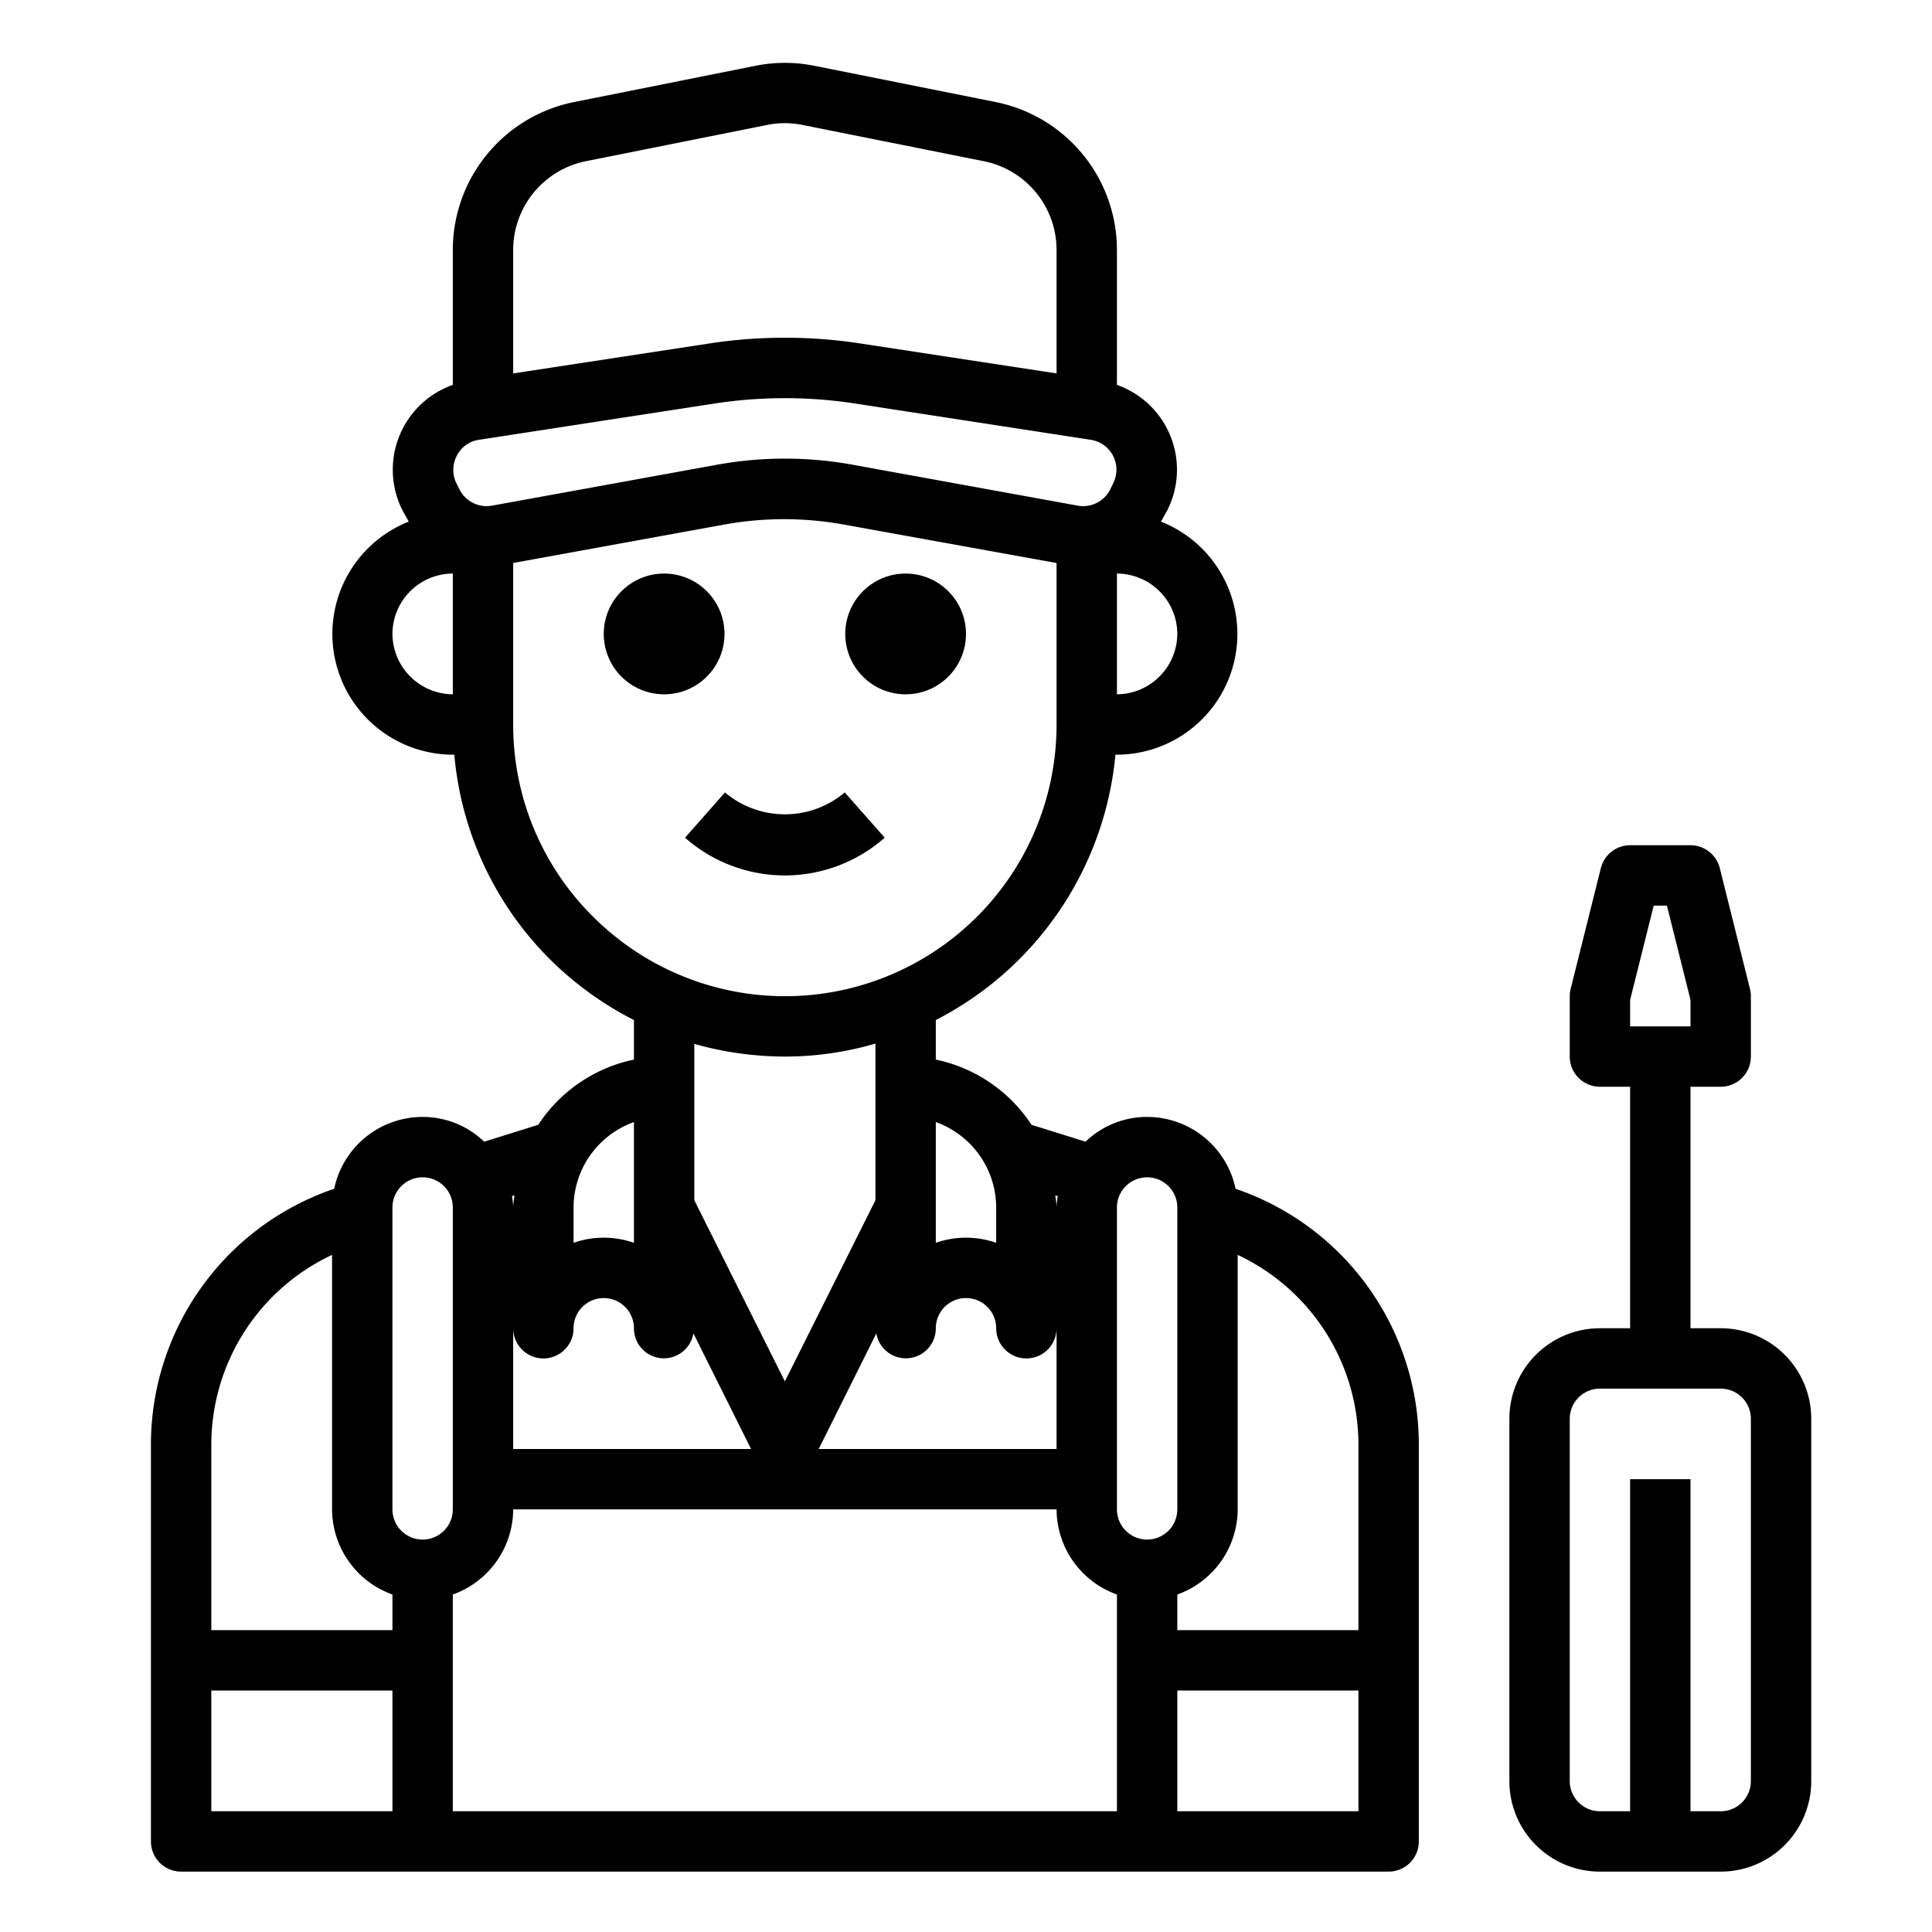 <svg xmlns="http://www.w3.org/2000/svg" viewBox="0 0 64 64" x="0px" y="0px"><g><path d="M57,44H56V36h1a1,1,0,0,0,1-1V33a.984.984,0,0,0-.03-.242l-1-4A1,1,0,0,0,56,28H54a1,1,0,0,0-.97.758l-1,4A.984.984,0,0,0,52,33v2a1,1,0,0,0,1,1h1v8H53a3,3,0,0,0-3,3V59a3,3,0,0,0,3,3h4a3,3,0,0,0,3-3V47A3,3,0,0,0,57,44ZM54,33.123,54.781,30h.438L56,33.123V34H54ZM58,59a1,1,0,0,1-1,1H56V49H54V60H53a1,1,0,0,1-1-1V47a1,1,0,0,1,1-1h4a1,1,0,0,1,1,1Z"></path><circle cx="22" cy="21" r="2"></circle><circle cx="30" cy="21" r="2"></circle><path d="M29.307,27.75l-1.323-1.5a3.076,3.076,0,0,1-3.968,0l-1.323,1.5a5,5,0,0,0,6.614,0Z"></path><path d="M40.93,39.38A2.993,2.993,0,0,0,38,37a2.932,2.932,0,0,0-2.04.82l-1.79-.56A5.02,5.02,0,0,0,31,35.1V33.79A11.028,11.028,0,0,0,36.95,25H37a4,4,0,0,0,1.46-7.72c.03-.06.21-.38.21-.38A2.979,2.979,0,0,0,37,12.75V8.28a5,5,0,0,0-4.02-4.9l-6-1.2a4.974,4.974,0,0,0-1.96,0l-6,1.2A5,5,0,0,0,15,8.28v4.47a2.979,2.979,0,0,0-1.67,4.15s.18.32.21.38A4,4,0,0,0,15,25h.05a10.919,10.919,0,0,0,3.17,6.78A11.064,11.064,0,0,0,21,33.79V35.1a5.02,5.02,0,0,0-3.17,2.16l-1.79.56A2.932,2.932,0,0,0,14,37a2.993,2.993,0,0,0-2.93,2.38A8.949,8.949,0,0,0,5,47.88V61a1,1,0,0,0,1,1H46a1,1,0,0,0,1-1V47.88A8.949,8.949,0,0,0,40.93,39.38ZM37,19a2.006,2.006,0,0,1,2,2,2.015,2.015,0,0,1-2,2ZM15,23a2.015,2.015,0,0,1-2-2,2.006,2.006,0,0,1,2-2ZM35.04,39.62A2.45,2.45,0,0,0,35,40c0-.14-.03-.27-.04-.4ZM34,45a1,1,0,0,0,1-1v4H27.12l1.91-3.83A.992.992,0,0,0,31,44a1,1,0,0,1,2,0A1,1,0,0,0,34,45Zm-8,.76-3-6V34.58A11.09,11.09,0,0,0,26,35a10.665,10.665,0,0,0,3-.43v5.19ZM33,40v1.17a3.026,3.026,0,0,0-2,0v-4A3.014,3.014,0,0,1,33,40ZM17,8.28a3,3,0,0,1,2.41-2.94l6-1.2a2.931,2.931,0,0,1,1.18,0l6,1.2A3,3,0,0,1,35,8.28v4.09l-6.42-.98a16.537,16.537,0,0,0-5.16,0L17,12.37Zm-1.78,7.93-.1-.2a1.006,1.006,0,0,1,.01-.91.978.978,0,0,1,.73-.53l7.86-1.21a15.374,15.374,0,0,1,4.56,0l7.86,1.21A1,1,0,0,1,36.88,16l-.1.21a1.006,1.006,0,0,1-1.08.54l-7.37-1.34a12.589,12.589,0,0,0-4.66,0L16.3,16.75A1.006,1.006,0,0,1,15.22,16.21Zm4.42,14.15A8.942,8.942,0,0,1,17,24V18.65l7.03-1.28a11.1,11.1,0,0,1,3.94.01L35,18.65V24a8.994,8.994,0,0,1-15.36,6.36ZM19,40a3.014,3.014,0,0,1,2-2.83v4a3.026,3.026,0,0,0-2,0Zm-1,5a1,1,0,0,0,1-1,1,1,0,0,1,2,0,.992.992,0,0,0,1.97.17L24.88,48H17V44A1,1,0,0,0,18,45Zm-.96-5.4c-.01.13-.04.26-.04.4a2.45,2.45,0,0,0-.04-.38ZM13,60H7V56h6Zm0-6H7V47.88a6.947,6.947,0,0,1,4-6.31V50a3.01,3.01,0,0,0,2,2.82Zm1-3a1,1,0,0,1-1-1V40a1,1,0,0,1,2,0V50A1,1,0,0,1,14,51Zm23,9H15V52.82A3.01,3.01,0,0,0,17,50H35a3.01,3.01,0,0,0,2,2.82Zm1-9a1,1,0,0,1-1-1V40a1,1,0,0,1,2,0V50A1,1,0,0,1,38,51Zm7,9H39V56h6Zm0-6H39V52.82A3.01,3.01,0,0,0,41,50V41.57a6.947,6.947,0,0,1,4,6.31Z"></path></g></svg>